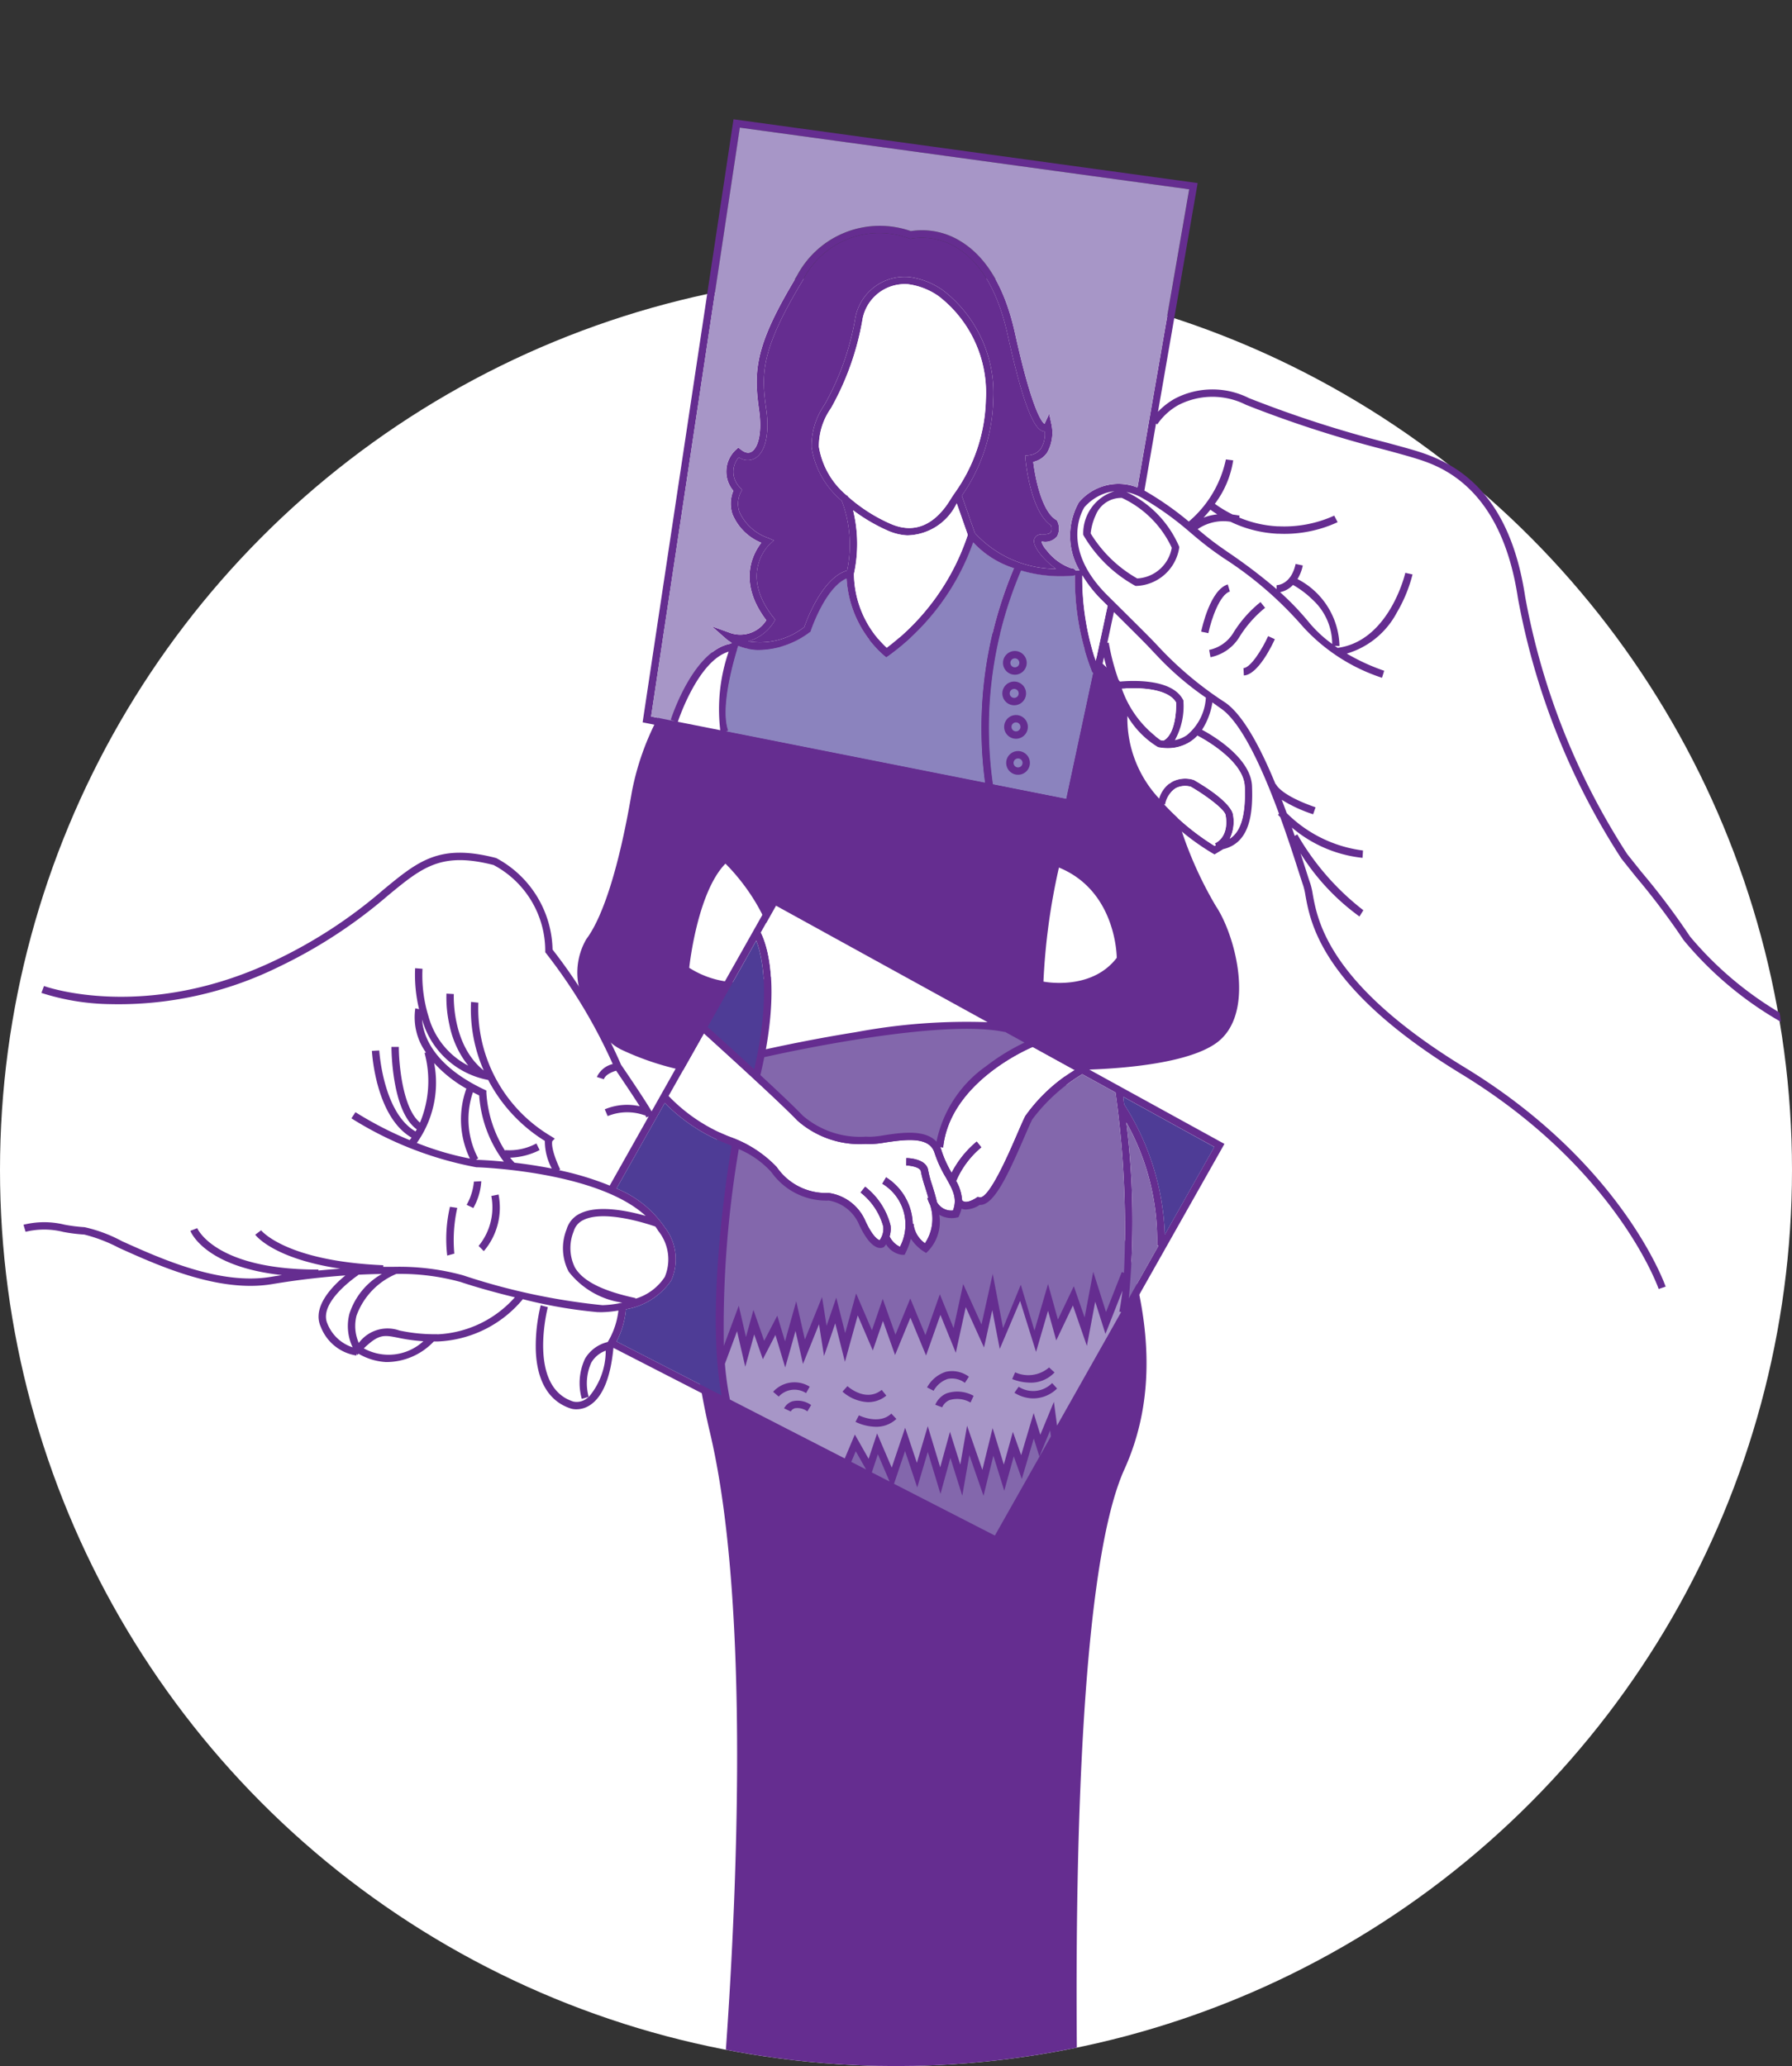 <svg xmlns="http://www.w3.org/2000/svg" xmlns:xlink="http://www.w3.org/1999/xlink" width="95.868" height="110.52" viewBox="0 0 95.868 110.52">
  <rect x="0" y="0" width="95.868" height="110.52" fill="#333333" stroke="none"/>
  <defs>
    <clipPath id="clip-path">
      <path id="Path_709" data-name="Path 709" d="M1982.371,627.586a47.934,47.934,0,0,1-95.868,0c0-26.473,21.461-62.586,47.934-62.586S1982.371,601.113,1982.371,627.586Z" transform="translate(-1886.503 -565)" fill="none"/>
    </clipPath>
  </defs>
  <g id="Group_692" data-name="Group 692" transform="translate(-1886.503 -565)">
    <circle id="Ellipse_299" data-name="Ellipse 299" cx="47.934" cy="47.934" r="47.934" transform="translate(1886.503 579.652)" fill="#fff"/>
    <g id="Group_691" data-name="Group 691" transform="translate(1886.503 565)">
      <g id="Group_690" data-name="Group 690" transform="translate(0)" clip-path="url(#clip-path)">
        <g id="Group_689" data-name="Group 689" transform="translate(1.255 6.38)">
          <g id="Group_639" data-name="Group 639" transform="translate(29.634 27.483)">
            <path id="Path_662" data-name="Path 662" d="M2116.561,794.361a20.719,20.719,0,0,1-2.6-7.14c-.111-1.7-3.01-7-6.547-7.391s-18.136.994-18.136.994a14.288,14.288,0,0,0-3.955,7.422c-.759,4.49-1.67,6.874-2.44,7.891a3.575,3.575,0,0,0,.2,3.884c.425.678.635,1.488,1.647,2.011a14.966,14.966,0,0,0,6.966,1.432s-5.27,6.073-2.2,19.048.333,39.255.333,39.255a35.615,35.615,0,0,0,4.151,1.395,4.609,4.609,0,0,0-.192,2.2c.317.613,4.326,1.386,4.788.656,0,0,.438-1.078.7-1.81q.435.051.877.089c.161.754.484,1.979.484,1.979.345.772,3.923.321,4.25-.271a4.1,4.1,0,0,0,.064-1.791,13.7,13.7,0,0,0,4.321-1.287s-1.08-30.75,2.4-38.435-1.7-16.042-2.989-19.813l-.256-1.546s5.973.1,8.139-1.426S2117.624,795.941,2116.561,794.361Zm-28.171,3.307s.416-4.021,1.937-5.571c0,0,2.872,2.709,2.732,5.934A4.964,4.964,0,0,1,2088.39,797.668Zm18.95.737a34.465,34.465,0,0,1,.829-6.1c3.1,1.264,3.092,4.829,3.092,4.829C2109.891,798.93,2107.34,798.405,2107.34,798.405Z" transform="translate(-2082.407 -779.76)" fill="#652d90"/>
          </g>
          <g id="Group_640" data-name="Group 640" transform="translate(49.043 49.628)">
            <path id="Path_663" data-name="Path 663" d="M2210.048,923.9c-.124.25-.278.607-.457,1.02-.447,1.035-1.5,3.456-2,3.327l-.089-.023-.075.053c-.005,0-.542.375-.76.131a2.4,2.4,0,0,0-.317-1.034,4.8,4.8,0,0,1,1.345-1.8l-.246-.308a5.382,5.382,0,0,0-1.342,1.669,5.8,5.8,0,0,1-.536-1.174,1.43,1.43,0,0,0-.076-.2l.159.017c.362-3.436,4.441-5.228,4.791-5.375l2.245,1.236A8.922,8.922,0,0,0,2210.048,923.9Z" transform="translate(-2205.495 -920.207)" fill="#fff"/>
          </g>
          <g id="Group_641" data-name="Group 641" transform="translate(34.511 48.906)">
            <path id="Path_664" data-name="Path 664" d="M2120.235,920.288a5.042,5.042,0,0,0,3.646,1.25l.208.007a5.068,5.068,0,0,0,.849-.088c1.239-.188,2.373-.286,2.632.562a6.5,6.5,0,0,0,.609,1.324c.359.638.622,1.107.375,1.754a.879.879,0,0,1-.859-.452c-.078-.338-.177-.658-.266-.939a5.5,5.5,0,0,1-.2-.752c-.087-.627-1.056-.66-1.168-.66l-.005.394c.229.006.751.09.782.321a5.731,5.731,0,0,0,.218.816c.058.185.12.384.177.589l-.051.014a1.869,1.869,0,0,0,.146.366,2.338,2.338,0,0,1-.273,2.056,1.449,1.449,0,0,1-.612-1.033h-.041a3.051,3.051,0,0,0-1.428-2.494l-.2.342a2.549,2.549,0,0,1,.942,3.375,1.183,1.183,0,0,1-.55-.544l-.007,0a1.447,1.447,0,0,0,.055-.592,3.805,3.805,0,0,0-1.359-2.078l-.245.309a3.469,3.469,0,0,1,1.212,1.811,1.036,1.036,0,0,1-.194.741c-.1-.032-.376-.2-.752-1.009a2.521,2.521,0,0,0-1.967-1.518l-.026,0-.026,0a3.192,3.192,0,0,1-2.735-1.388,6.388,6.388,0,0,0-2.469-1.6,9.081,9.081,0,0,1-3.316-2.2l1.892-3.354C2116.277,916.571,2119.3,919.305,2120.235,920.288Z" transform="translate(-2113.338 -915.628)" fill="#fff"/>
          </g>
          <g id="Group_642" data-name="Group 642" transform="translate(37.559 22.635)">
            <path id="Path_665" data-name="Path 665" d="M2134.353,754.767a4.621,4.621,0,0,0,2.8-.936l.055-.037.021-.064c.008-.024.773-2.3,1.907-2.783a5.931,5.931,0,0,0,2.011,4.115l.113.094.122-.082a12.669,12.669,0,0,0,4.527-6.057,5.089,5.089,0,0,0,2.182,1.38,21.918,21.918,0,0,0-1.543,11.475l-13.872-2.751.12-.043c-.451-1.266.356-3.951.54-4.526A3.065,3.065,0,0,0,2134.353,754.767Z" transform="translate(-2132.665 -749.017)" fill="#a796c7"/>
          </g>
          <g id="Group_643" data-name="Group 643" transform="translate(51.593 24.133)">
            <path id="Path_666" data-name="Path 666" d="M2225.864,770.733l-3.926-.779a21.414,21.414,0,0,1,1.508-11.44,7.469,7.469,0,0,0,2.814.273l.067-.03a13.61,13.61,0,0,0,.942,5.224l.044-.02Z" transform="translate(-2221.673 -758.515)" fill="#a796c7"/>
          </g>
          <g id="Group_644" data-name="Group 644" transform="translate(37.559 22.635)">
            <path id="Path_667" data-name="Path 667" d="M2134.353,754.767a4.621,4.621,0,0,0,2.8-.936l.055-.037.021-.064c.008-.024.773-2.3,1.907-2.783a5.931,5.931,0,0,0,2.011,4.115l.113.094.122-.082a12.669,12.669,0,0,0,4.527-6.057,5.089,5.089,0,0,0,2.182,1.38,21.918,21.918,0,0,0-1.543,11.475l-13.872-2.751.12-.043c-.451-1.266.356-3.951.54-4.526A3.065,3.065,0,0,0,2134.353,754.767Z" transform="translate(-2132.665 -749.017)" fill="#8b83be"/>
          </g>
          <g id="Group_645" data-name="Group 645" transform="translate(51.593 24.133)">
            <path id="Path_668" data-name="Path 668" d="M2225.864,770.733l-3.926-.779a21.414,21.414,0,0,1,1.508-11.44,7.469,7.469,0,0,0,2.814.273l.067-.03a13.61,13.61,0,0,0,.942,5.224l.044-.02Z" transform="translate(-2221.673 -758.515)" fill="#8b83be"/>
          </g>
          <g id="Group_654" data-name="Group 654">
            <g id="Group_646" data-name="Group 646" transform="translate(24.35 57.518)">
              <path id="Path_669" data-name="Path 669" d="M2049.169,973.276a3.59,3.59,0,0,0,.788-3.029l-.386.079a3.25,3.25,0,0,1-.68,2.671Z" transform="translate(-2048.891 -970.247)" fill="#652d90"/>
            </g>
            <g id="Group_647" data-name="Group 647" transform="translate(23.71 56.808)">
              <path id="Path_670" data-name="Path 670" d="M2045.188,967.175a3.272,3.272,0,0,0,.426-1.433l-.394.02a3.107,3.107,0,0,1-.388,1.242Z" transform="translate(-2044.832 -965.742)" fill="#652d90"/>
            </g>
            <g id="Group_648" data-name="Group 648" transform="translate(22.624 58.175)">
              <path id="Path_671" data-name="Path 671" d="M2038.139,974.411a7.574,7.574,0,0,0-.147,2.61l.38-.105a7.947,7.947,0,0,1,.157-2.445Z" transform="translate(-2037.946 -974.411)" fill="#652d90"/>
            </g>
            <g id="Group_649" data-name="Group 649" transform="translate(0 39.236)">
              <path id="Path_672" data-name="Path 672" d="M1934.574,856.6l-3.815,6.763s-.227.3-.19.337l-2.5,4.438c-.347-.609-1.447-2.222-1.633-2.493a28.634,28.634,0,0,0-3.665-6.163,5.68,5.68,0,0,0-3.006-4.89l-.031-.011c-3.011-.778-4.141.154-6.014,1.7a25.674,25.674,0,0,1-5.776,3.773c-6.952,3.329-12.327,1.4-12.38,1.378l-.138.369a12.532,12.532,0,0,0,3.66.6,19.371,19.371,0,0,0,9.029-1.99,26.375,26.375,0,0,0,5.857-3.825c1.833-1.512,2.844-2.346,5.647-1.625a5.205,5.205,0,0,1,2.761,4.6l0,.065.041.051a28.648,28.648,0,0,1,3.569,5.928,1.247,1.247,0,0,0-.848.694l.375.12c.078-.243.43-.392.655-.457.318.466.885,1.308,1.261,1.9a3.1,3.1,0,0,0-1.869.166l.155.362a2.776,2.776,0,0,1,1.987-.038l.011-.026c.032.057.059.105.073.137l.123-.055-2.085,3.7a15.876,15.876,0,0,0-2.717-.825l.07-.033c-.5-1.066-.442-1.45-.426-1.516l.135-.14-.2-.126a7.927,7.927,0,0,1-3.888-7.145l-.392-.042a8.14,8.14,0,0,0,.678,3.668c-1.736-1.379-1.6-4.06-1.6-4.087l-.394-.023a6.7,6.7,0,0,0,.168,1.711,5.087,5.087,0,0,0,1,2.143,4.22,4.22,0,0,1-2.129-2.64,7.43,7.43,0,0,1-.321-2.542l-.393-.032a7.881,7.881,0,0,0,.209,2.191l-.007,0-.192-.045a3.242,3.242,0,0,0,.57,2.366l-.076.019a5.767,5.767,0,0,1-.244,3.728c-.922-.746-1.133-3.131-1.133-4.049h-.394c0,.147.017,3.447,1.353,4.409-.022.04-.043.078-.064.114-1.739-1-1.939-4.3-1.941-4.332l-.394.021c.008.149.213,3.53,2.121,4.641-.052.072-.09.117-.1.134a19.342,19.342,0,0,1-2.9-1.494l-.218.328a19.181,19.181,0,0,0,6.684,2.618l.012,0h.012c.073,0,6.427.2,9.034,2.6-.931-.265-2.547-.606-3.507-.126a1.35,1.35,0,0,0-.723.849,2.715,2.715,0,0,0,.112,2.26,4.422,4.422,0,0,0,2.867,1.658,5.606,5.606,0,0,1-1.056.136,34.472,34.472,0,0,1-7.468-1.6,12.875,12.875,0,0,0-3.648-.452l0-.008-.014.008q-.292,0-.6,0l0-.084c-5.211-.225-6.523-1.853-6.535-1.87l-.315.237c.046.061,1.006,1.29,4.552,1.816q-.577.043-1.171.1V876.6c-5.523.014-6.474-2.192-6.483-2.215l-.368.143c.034.089.792,1.922,4.9,2.368q-.3.045-.593.094c-2.719.456-5.876-.967-7.966-1.909a7.775,7.775,0,0,0-2-.748,8.57,8.57,0,0,1-1.075-.135,4.556,4.556,0,0,0-2.194.005l.113.377a4.183,4.183,0,0,1,2.015.006,8.881,8.881,0,0,0,1.124.141,8.4,8.4,0,0,1,1.858.713c2.133.962,5.357,2.415,8.193,1.939,1.328-.223,2.661-.378,3.919-.465-.684.558-1.811,1.688-1.311,2.762a2.435,2.435,0,0,0,1.9,1.522l.007-.094.042.063.064-.065a3.279,3.279,0,0,0,1.475.446,3.5,3.5,0,0,0,2.551-1.1c.067,0,.131,0,.2,0a6.249,6.249,0,0,0,4.565-2.263,25.374,25.374,0,0,0,4,.693c.1,0,.2.006.281,0a5.836,5.836,0,0,0,.832-.087,4.2,4.2,0,0,1-.572,1.685,1.922,1.922,0,0,0-1.213.888,3.08,3.08,0,0,0-.174,2.152l.373-.109a1.267,1.267,0,0,1-.125.1.868.868,0,0,1-.7.154c-2.469-.78-1.376-5.008-1.365-5.05l-.381-.1a9.178,9.178,0,0,0-.264,2.384c.054,1.683.708,2.77,1.89,3.144a.954.954,0,0,0,.231.035,1.317,1.317,0,0,0,.793-.231c.673-.449,1.09-1.477,1.24-3.055l20.565,10.551,12.123-21.461L1934.745,856.7Zm-23.839,22.912c-.542-1.163,1.621-2.6,1.643-2.619l-.011-.017c.437-.022.863-.036,1.273-.041a3.772,3.772,0,0,0-1.739,2.136,2.643,2.643,0,0,0,.175,1.789A2.173,2.173,0,0,1,1910.735,879.514Zm1.942,1.3c.8-.767,1.063-.716,1.821-.566a9.557,9.557,0,0,0,1.361.188A2.754,2.754,0,0,1,1912.677,880.818Zm3.931-.754a8.9,8.9,0,0,1-2.033-.2,1.911,1.911,0,0,0-2.17.668,2.256,2.256,0,0,1-.122-1.461,3.845,3.845,0,0,1,2.132-2.233,12.239,12.239,0,0,1,3.438.433c.739.25,1.791.548,2.9.819A5.894,5.894,0,0,1,1916.608,880.064Zm18.118-22.928,11.319,6.231a32.13,32.13,0,0,0-7.042.532c-2.159.343-4.06.749-4.821.917.7-3.9-.012-5.739-.268-6.242Zm14.865,26.538-.726,1.762-.358-1.161-.668,2.253-.443-1.249-.484,1.751-.6-1.95-.548,2.232-.818-2.36-.363,2.08-.552-1.755-.522,1.9-.666-2.2-.582,1.963-.628-1.88-.718,2.135-.784-1.83-.452,1.358-.737-1.3-.54,1.28-6.165-3.163.02,0a16.156,16.156,0,0,1-.266-1.9l.649-1.743.439,1.9.48-1.729.461,1.327.673-1.3.524,1.741.551-1.952.4,1.764.857-2.124.269,1.7.6-1.751.517,2.06.685-2.482.806,1.876.542-1.58.649,1.824.821-2,.837,2.026.768-2.176.823,2.03.532-2.442.977,2.16.442-2,.4,2.076,1.09-2.568.852,2.727.641-2.2.44,1.585.891-1.868.748,2.162.446-2.364.547,1.721.911-2.314c-.045.388-.1.764-.168,1.124l.1.019-3.431,6.075Zm-8.791,4.265-.95-.487.324-.973Zm-1.256-.644-.793-.407.24-.569Zm13.922-18.561a12.86,12.86,0,0,1,1.648,6.591l.075,0-1.591,2.817A43.014,43.014,0,0,0,1953.466,868.733Zm-.125,8.044-.117-.046-.844,2.141-.684-2.154-.461,2.443-.578-1.669-.851,1.784-.528-1.905-.726,2.494-.732-2.454-.948,2.318-.554-2.9-.6,2.711-.98-2.166-.514,2.36-.735-1.812-.772,2.185-.809-1.96-.794,1.936-.681-1.915-.577,1.68-.846-1.97-.586,2.123-.476-1.9-.518,1.509-.244-1.539-.917,2.273-.463-2.048-.6,2.145-.414-1.375-.7,1.347-.575-1.654-.4,1.449-.385-1.673-.8,2.151a56.942,56.942,0,0,1,.8-10.53,4.942,4.942,0,0,1,1.743,1.231,3.6,3.6,0,0,0,3.074,1.521,2.161,2.161,0,0,1,1.621,1.288c.479,1.036.886,1.239,1.118,1.249a.377.377,0,0,0,.17-.03l.043-.019.029-.036c.03-.036.057-.073.083-.111a1.177,1.177,0,0,0,.848.562h.024l.119,0,.052-.107a4.117,4.117,0,0,0,.284-.753,2.368,2.368,0,0,0,.686.682l.131.08.109-.108a2.268,2.268,0,0,0,.59-1.937,1.3,1.3,0,0,0,.609.18,1.218,1.218,0,0,0,.319-.027l.1-.022.04-.089a2,2,0,0,0,.125-.364.68.68,0,0,0,.209.041,1.388,1.388,0,0,0,.759-.244h.011c.736.032,1.474-1.533,2.354-3.569.176-.408.329-.76.448-1a9.308,9.308,0,0,1,2.678-2.421l1.779.979A52.153,52.153,0,0,1,1953.341,876.776Zm-5.281-8.385c-.124.25-.278.607-.456,1.02-.447,1.035-1.5,3.456-2,3.327l-.089-.023-.075.053c-.006,0-.542.375-.76.131a2.4,2.4,0,0,0-.317-1.034,4.8,4.8,0,0,1,1.345-1.8l-.246-.308a5.379,5.379,0,0,0-1.342,1.669,5.787,5.787,0,0,1-.536-1.174,1.4,1.4,0,0,0-.076-.2l.159.017c.362-3.436,4.441-5.228,4.79-5.375l2.245,1.236A8.928,8.928,0,0,0,1948.06,868.391Zm-2.094-2.672a6.543,6.543,0,0,0-2.655,4.039c-.614-.675-1.9-.481-2.8-.345a4.958,4.958,0,0,1-.773.084l-.212-.007a4.7,4.7,0,0,1-3.372-1.128c-.444-.468-1.333-1.307-2.264-2.167q.117-.5.208-.957c1.329-.3,9.483-2.067,12.872-1.345l0-.012,1.046.576A11.251,11.251,0,0,0,1945.967,865.719Zm-12.405.168c-1.009-.929-2.009-1.83-2.494-2.267l2.6-4.617C1933.97,859.772,1934.478,861.856,1933.561,865.887Zm2.312,2.746a5.041,5.041,0,0,0,3.645,1.25l.208.007a5.085,5.085,0,0,0,.849-.088c1.239-.188,2.373-.286,2.632.562a6.5,6.5,0,0,0,.61,1.323c.359.638.623,1.107.374,1.754a.879.879,0,0,1-.858-.452c-.078-.337-.178-.658-.266-.939a5.517,5.517,0,0,1-.2-.752c-.087-.627-1.056-.66-1.168-.66l-.005.394c.229.006.751.09.783.321a5.693,5.693,0,0,0,.218.816c.058.185.12.384.177.589l-.051.014a1.846,1.846,0,0,0,.147.366,2.339,2.339,0,0,1-.273,2.057,1.449,1.449,0,0,1-.612-1.033h-.041a3.051,3.051,0,0,0-1.428-2.494l-.2.342a2.549,2.549,0,0,1,.942,3.375,1.184,1.184,0,0,1-.55-.544l-.007,0a1.45,1.45,0,0,0,.055-.592,3.808,3.808,0,0,0-1.359-2.078l-.245.309a3.469,3.469,0,0,1,1.212,1.811,1.037,1.037,0,0,1-.194.741c-.1-.032-.375-.2-.752-1.009a2.52,2.52,0,0,0-1.967-1.518l-.026,0-.026,0a3.192,3.192,0,0,1-2.735-1.388,6.386,6.386,0,0,0-2.469-1.6,9.081,9.081,0,0,1-3.316-2.2l1.893-3.354C1931.916,864.915,1934.939,867.65,1935.873,868.633Zm-16.548-2.176a8.434,8.434,0,0,0,3.033,3.266,3.133,3.133,0,0,0,.371,1.476c-.717-.142-1.4-.242-1.994-.311q-.124-.131-.235-.269a3.733,3.733,0,0,0,1.579-.408l-.175-.353a3.038,3.038,0,0,1-1.668.356l-.006.036a6.574,6.574,0,0,1-1-3.1l0-.122-.11-.052c-2.784-1.318-3.275-2.936-3.329-3.752A4.54,4.54,0,0,0,1919.325,866.458Zm-2.889-.9a6.932,6.932,0,0,0,1.724,1.368,4.839,4.839,0,0,0,.189,3.742,15.953,15.953,0,0,1-2.84-.837A5.562,5.562,0,0,0,1916.436,865.553Zm2.306,5.178-.064-.011.115-.065a4.474,4.474,0,0,1-.282-3.54c.108.057.219.114.334.17a6.688,6.688,0,0,0,1.32,3.543C1919.393,870.753,1918.858,870.734,1918.742,870.731Zm5.232,5.772a2.356,2.356,0,0,1-.073-1.946.959.959,0,0,1,.521-.608c1.122-.561,3.45.211,3.849.351.056.077.11.156.159.238a2.427,2.427,0,0,1,.344,2.456,2.847,2.847,0,0,1-1.568,1.165l.007-.033C1925.459,877.751,1924.4,877.22,1923.974,876.5Zm5.145.68a2.784,2.784,0,0,0-.351-2.849,5.689,5.689,0,0,0-2.576-2.071l2.582-4.577a9.47,9.47,0,0,0,3.359,2.2l.217.1c-.226,1.337-1.394,8.7-.539,13.343l-5.616-2.881a4.594,4.594,0,0,0,.5-1.723A3.67,3.67,0,0,0,1929.119,877.183Zm-4.413,6.235a2.7,2.7,0,0,1,.138-1.842,1.476,1.476,0,0,1,.771-.638A3.828,3.828,0,0,1,1924.706,883.418Zm21.727,7.411-5.395-2.768.59-1.756.652,1.95.564-1.9.68,2.243.529-1.924.636,2.024.38-2.175.756,2.182.527-2.148.582,1.876.51-1.841.43,1.212.641-2.164.3.964.575-1.4.041.322Zm9.091-16.1a13.772,13.772,0,0,0-2.171-6.966c-.019-.154-.037-.29-.052-.406l4.872,2.682Z" transform="translate(-1894.465 -854.303)" fill="#652d90"/>
            </g>
            <g id="Group_650" data-name="Group 650" transform="translate(63.004 24.883)">
              <path id="Path_673" data-name="Path 673" d="M2295.461,763.272c-.929.277-1.376,2.3-1.424,2.526l.386.081c.163-.778.618-2.07,1.151-2.229Z" transform="translate(-2294.037 -763.272)" fill="#652d90"/>
            </g>
            <g id="Group_651" data-name="Group 651" transform="translate(63.433 25.829)">
              <path id="Path_674" data-name="Path 674" d="M2296.83,772.217a2.352,2.352,0,0,0,1.559-1.1,6.184,6.184,0,0,1,1.363-1.542l-.246-.308a6.457,6.457,0,0,0-1.466,1.666,1.987,1.987,0,0,1-1.281.893l.035.194Z" transform="translate(-2296.76 -769.27)" fill="#652d90"/>
            </g>
            <g id="Group_652" data-name="Group 652" transform="translate(65.273 27.65)">
              <path id="Path_675" data-name="Path 675" d="M2310.1,780.986l-.359-.163c-.318.7-.936,1.69-1.319,1.71l.021.393C2309.2,782.887,2309.96,781.3,2310.1,780.986Z" transform="translate(-2308.427 -780.823)" fill="#652d90"/>
            </g>
            <g id="Group_653" data-name="Group 653" transform="translate(33.13)">
              <path id="Path_676" data-name="Path 676" d="M2160.607,649.188a38.272,38.272,0,0,0-2.587-3.44c-.275-.344-.543-.678-.786-.986a37.716,37.716,0,0,1-5.451-13.753c-.853-5.654-3.728-7.159-5.816-7.8-.391-.12-.935-.268-1.564-.439a61.365,61.365,0,0,1-7.4-2.391,4.342,4.342,0,0,0-3.964.031,3.879,3.879,0,0,0-.9.7l2.122-12.233-24.83-3.412-4.863,32.26,22.959,4.554,1.72-8.034a12.566,12.566,0,0,0,.45,1.491,9.638,9.638,0,0,0,.577,1.277l-.143-.017a6.645,6.645,0,0,0,1.933,5.27,12.887,12.887,0,0,0,3,2.467l.1.056.465-.282c1.461-.341,1.591-1.976,1.54-3.365-.056-1.537-2.182-2.758-2.673-3.019a3.78,3.78,0,0,0,.554-1.466c.148.107.3.219.473.338,1.135.8,2.261,3.363,3.092,5.623l-.056.051c.01.011.052.057.122.127.424,1.166.766,2.237.986,2.925.114.357.2.615.248.758a3.536,3.536,0,0,1,.114.511c.272,1.5.907,5.014,8.328,9.539,8.314,5.07,10.545,11.443,10.567,11.507l.374-.126c-.022-.065-2.291-6.568-10.735-11.717-7.27-4.433-7.883-7.825-8.145-9.273a3.764,3.764,0,0,0-.131-.575c-.05-.135-.135-.4-.243-.743-.081-.254-.175-.547-.279-.867a12,12,0,0,0,3.153,3.376l.207-.336a13.809,13.809,0,0,1-3.533-4.056l-.138.079c-.049-.146-.1-.294-.153-.446a6.956,6.956,0,0,0,3.78,1.621l.026-.393a7.037,7.037,0,0,1-4.081-2q-.129-.353-.267-.713a7.587,7.587,0,0,0,1.68.775l.129-.373c-1.915-.663-2.118-1.236-2.12-1.241l-.02.005c-.77-1.876-1.7-3.667-2.676-4.358a18.9,18.9,0,0,1-3.326-2.726c-.156-.162-.254-.267-.338-.357-.315-.335-.446-.473-2.642-2.648-2.627-2.6-1.287-4.659-1.239-4.733a2.631,2.631,0,0,1,.877-.649,2.266,2.266,0,0,1,.721-.2,2.36,2.36,0,0,0-1.667,2.273l0,.044.016.041a7.275,7.275,0,0,0,2.727,2.677l.052.03.061,0a2.41,2.41,0,0,0,2.279-2.036l.005-.045-.015-.043a5.723,5.723,0,0,0-2.811-2.9,2.934,2.934,0,0,1,.945.379,16.8,16.8,0,0,1,2.486,1.8c.407.345.828.7,1.411,1.11l.331.231a19.726,19.726,0,0,1,4.292,3.711,9.882,9.882,0,0,0,4.206,2.707l.117-.376a10.887,10.887,0,0,1-2-.918,4.461,4.461,0,0,0,2.675-2.191,7.736,7.736,0,0,0,.841-2.044l-.385-.086c-.008.037-.854,3.645-3.62,4.014q-.079-.053-.157-.108l.254.011a4.128,4.128,0,0,0-2.245-3.583,2.319,2.319,0,0,0,.283-.727l-.385-.083c-.24,1.116-.984,1.137-1.016,1.137v.212a29.291,29.291,0,0,0-2.637-2l-.33-.231c-.511-.358-.882-.665-1.256-.98a2.449,2.449,0,0,1,1.755-.395,6.511,6.511,0,0,0,2.5.641l.068,0a6.772,6.772,0,0,0,3.164-.617l-.182-.35a6.47,6.47,0,0,1-2.967.572l-.062,0a6.11,6.11,0,0,1-2.054-.471l.021-.1c-.13-.027-.253-.046-.374-.061a6.766,6.766,0,0,1-.95-.572,5.156,5.156,0,0,0,.981-2.326l-.391-.049a5.98,5.98,0,0,1-1.984,3.323,16.525,16.525,0,0,0-2.187-1.548c-.063-.038-.126-.073-.189-.106l.622-3.585.068.041a3.319,3.319,0,0,1,1.131-1.034,3.976,3.976,0,0,1,3.618-.011,61.641,61.641,0,0,0,7.448,2.408c.627.17,1.167.318,1.552.436,1.266.388,4.627,1.419,5.542,7.481a38.247,38.247,0,0,0,5.531,13.939c.244.308.512.643.788.987a38.443,38.443,0,0,1,2.55,3.386,18.9,18.9,0,0,0,5.322,4.437l.154-.363A18.694,18.694,0,0,1,2160.607,649.188Zm-21.245-18.814a5.019,5.019,0,0,1,1.043.786,3.215,3.215,0,0,1,1.053,2.372,6.692,6.692,0,0,1-1.236-1.149,14.757,14.757,0,0,0-1.551-1.621A1.318,1.318,0,0,0,2139.362,630.374Zm-4.05-3.775a2.88,2.88,0,0,0-.738.176c.115-.123.24-.265.369-.425Q2135.125,626.48,2135.312,626.6Zm-23.735,5.53c-1.866-2.348-.277-3.87-.208-3.933l.222-.2-.275-.122a2.624,2.624,0,0,1-1.574-1.411,1.379,1.379,0,0,1,.077-1.05l.07-.12-.089-.106a1.179,1.179,0,0,1-.086-1.64.808.808,0,0,0,.864.055c.558-.317.79-1.327.6-2.636-.268-1.888-.307-3.14,1.983-6.926a4.563,4.563,0,0,1,5.66-2.2l.06.024.062-.015a3.519,3.519,0,0,1,2.476.515c1.273.8,2.174,2.357,2.678,4.638.778,3.523,1.379,5.116,1.948,5.164h.039a1.5,1.5,0,0,1-.208.915.894.894,0,0,1-.655.358l-.188.024.017.189c.01.115.262,2.787,1.361,3.534a.465.465,0,0,1,0,.363c-.072.106-.267.12-.417.114a.545.545,0,0,0-.328.071.351.351,0,0,0-.16.288c-.016.377.583,1.071,1.175,1.494a5.914,5.914,0,0,1-4.337-1.915l-.7-2a9.3,9.3,0,0,0,1.681-5.134,6.921,6.921,0,0,0-2.692-5.856,4.031,4.031,0,0,0-1.82-.71h-.014a2.687,2.687,0,0,0-2.871,2.3,14.411,14.411,0,0,1-1.63,4.537,3.85,3.85,0,0,0-.692,2.284,4.667,4.667,0,0,0,1.615,2.853,6.693,6.693,0,0,1,.287,3.729c-1.307.378-2.145,2.6-2.292,3.024a3.842,3.842,0,0,1-3,.766,2.4,2.4,0,0,0,1.377-1.041l.067-.116Zm4.251-5.748a9.372,9.372,0,0,0,1.811,1.069,2.952,2.952,0,0,0,1.089.274,3,3,0,0,0,2.644-1.714l.591,1.686a12.454,12.454,0,0,1-4.335,6.044,5.472,5.472,0,0,1-1.754-3.954A7.547,7.547,0,0,0,2115.829,626.38Zm-.3-.8-.027.013a4.274,4.274,0,0,1-1.5-2.61,3.522,3.522,0,0,1,.647-2.062,14.787,14.787,0,0,0,1.671-4.661,2.294,2.294,0,0,1,2.465-1.97,3.669,3.669,0,0,1,1.618.635,6.519,6.519,0,0,1,2.531,5.521,8.96,8.96,0,0,1-1.666,5.007c-.08.117-.148.219-.2.3-.6,1.01-1.656,2.062-3.267,1.336a8.653,8.653,0,0,1-2.246-1.445C2115.544,625.623,2115.535,625.6,2115.524,625.578Zm-4.833,8.27a4.622,4.622,0,0,0,2.8-.936l.055-.038.021-.064c.008-.024.773-2.3,1.907-2.783a5.929,5.929,0,0,0,2.011,4.115l.113.094.123-.082a12.671,12.671,0,0,0,4.527-6.057,5.087,5.087,0,0,0,2.182,1.38,21.915,21.915,0,0,0-1.543,11.475l-13.872-2.751.121-.043c-.452-1.266.356-3.951.54-4.526A3.062,3.062,0,0,0,2110.691,633.849Zm-1.97,4.3-2.269-.45c.08-.241,1.122-3.278,2.719-3.752A9.475,9.475,0,0,0,2108.721,638.144Zm18.508,3.671-3.926-.779a21.41,21.41,0,0,1,1.508-11.44,7.469,7.469,0,0,0,2.814.273l.067-.03a13.607,13.607,0,0,0,.942,5.224l.044-.02Zm5.208-3.117c-.073-.008-.127-.017-.156-.023a5.627,5.627,0,0,1-2.077-2.752c.834-.071,2.456-.041,2.9.734C2133.125,637.152,2133.048,638.366,2132.437,638.7Zm2.725,5.631a12.914,12.914,0,0,1-2.708-2.23l.062.016a1.3,1.3,0,0,1,.579-.877,1.118,1.118,0,0,1,.8-.071c.87.508,1.824,1.233,1.86,1.529l0,.018c.01.044.221,1.085-.576,1.481l.047.1Zm1.617-3.175c.056,1.514-.2,2.4-.8,2.788a2.044,2.044,0,0,0,.168-1.307c-.024-.14-.237-.755-2.071-1.821l-.034-.016a1.515,1.515,0,0,0-1.126.09,1.56,1.56,0,0,0-.713.917,6.288,6.288,0,0,1-1.7-4.419,4.79,4.79,0,0,0,1.608,1.644l.049.02a1.975,1.975,0,0,0,.391.052,2.225,2.225,0,0,0,1.346-.366,2.188,2.188,0,0,0,.352-.3C2134.464,638.546,2136.727,639.75,2136.778,641.154Zm-4.635-6.936a15.951,15.951,0,0,0,2.552,2.177,2.8,2.8,0,0,1-1.018,2.011,1.724,1.724,0,0,1-.639.264,3.768,3.768,0,0,0,.456-2.081l0-.041-.019-.036c-.6-1.167-2.829-1.029-3.418-.971a12.067,12.067,0,0,1-.558-2.086l-.077.011.353-1.648c1.615,1.6,1.749,1.743,2.029,2.041C2131.887,633.95,2131.987,634.055,2132.144,634.219Zm-2.973-3,.27.267-.633,2.955a14.081,14.081,0,0,1-.72-4.583A6.821,6.821,0,0,0,2129.171,631.222Zm3.7-2.839a1.98,1.98,0,0,1-1.849,1.641,6.923,6.923,0,0,1-2.489-2.409,3.085,3.085,0,0,1,.264-.964,1.471,1.471,0,0,1,1.407-.935A5.493,5.493,0,0,1,2132.875,628.383Zm-4.982-2.409a3.661,3.661,0,0,0,.05,3.627l-.215-.009a.267.267,0,0,0-.241-.116,2.864,2.864,0,0,1-1.311-.967,1.176,1.176,0,0,1-.27-.451.36.36,0,0,1,.076,0,.811.811,0,0,0,.76-.286.89.89,0,0,0,.016-.8l-.025-.057-.053-.032c-.754-.452-1.112-2.242-1.213-3.092a1.23,1.23,0,0,0,.737-.487,2.16,2.16,0,0,0,.24-1.514l-.125-.577-.249.541,0,0c-.121-.075-.649-.639-1.579-4.846-.529-2.393-1.492-4.039-2.863-4.892a3.9,3.9,0,0,0-2.707-.571,5.012,5.012,0,0,0-6.088,2.382c-2.241,3.7-2.341,5.033-2.036,7.185.181,1.282-.074,2.048-.409,2.238-.161.092-.353.049-.57-.125l-.129-.1-.125.109a1.588,1.588,0,0,0-.143,2.2,1.8,1.8,0,0,0-.053,1.237,2.8,2.8,0,0,0,1.55,1.544c-.424.542-1.3,2.08.266,4.144a1.64,1.64,0,0,1-1.941.675l-.977-.352.78.686a1.846,1.846,0,0,0,.276.191l-.016.05c-2,.32-3.181,3.922-3.232,4.079l.243.078-1.294-.257,4.748-31.5,24.04,3.3-2.767,15.951A2.765,2.765,0,0,0,2127.893,625.973Z" transform="translate(-2104.574 -605.464)" fill="#652d90"/>
            </g>
          </g>
          <g id="Group_655" data-name="Group 655" transform="translate(33.575 0.443)">
            <path id="Path_677" data-name="Path 677" d="M2130.275,628.342a3.66,3.66,0,0,0,.05,3.627l-.216-.009a.267.267,0,0,0-.241-.116,2.865,2.865,0,0,1-1.311-.967,1.174,1.174,0,0,1-.27-.451.356.356,0,0,1,.075,0,.811.811,0,0,0,.76-.286.89.89,0,0,0,.016-.795l-.025-.057-.053-.032c-.754-.452-1.112-2.242-1.213-3.092a1.232,1.232,0,0,0,.737-.487,2.16,2.16,0,0,0,.24-1.514l-.125-.577-.249.54a.01.01,0,0,1,0,0c-.121-.075-.649-.639-1.579-4.846-.529-2.393-1.492-4.039-2.864-4.893a3.9,3.9,0,0,0-2.707-.571,5.012,5.012,0,0,0-6.088,2.382c-2.241,3.7-2.341,5.033-2.036,7.185.181,1.282-.074,2.048-.409,2.238-.161.092-.353.049-.57-.125l-.128-.1-.125.109a1.587,1.587,0,0,0-.143,2.2,1.8,1.8,0,0,0-.053,1.237,2.8,2.8,0,0,0,1.55,1.544c-.424.542-1.3,2.08.266,4.144a1.64,1.64,0,0,1-1.941.675l-.977-.352.78.686a1.846,1.846,0,0,0,.276.191l-.016.05c-2,.32-3.181,3.922-3.231,4.079l.243.078-1.295-.257,4.748-31.5,24.04,3.3-2.767,15.951A2.765,2.765,0,0,0,2130.275,628.342Z" transform="translate(-2107.402 -608.276)" fill="#a796c7"/>
          </g>
          <g id="Group_656" data-name="Group 656" transform="translate(36.602 43.937)">
            <path id="Path_678" data-name="Path 678" d="M2129.093,891c-1.01-.929-2.009-1.83-2.494-2.266l2.6-4.617C2129.5,884.883,2130.01,886.967,2129.093,891Z" transform="translate(-2126.599 -884.114)" fill="#4e3c96"/>
          </g>
          <g id="Group_657" data-name="Group 657" transform="translate(31.727 52.619)">
            <path id="Path_679" data-name="Path 679" d="M2098.606,948.676a2.784,2.784,0,0,0-.351-2.849,5.692,5.692,0,0,0-2.576-2.071l2.582-4.576a9.469,9.469,0,0,0,3.359,2.2l.217.1c-.226,1.337-1.394,8.7-.539,13.343l-5.616-2.881a4.59,4.59,0,0,0,.5-1.723A3.671,3.671,0,0,0,2098.606,948.676Z" transform="translate(-2095.679 -939.179)" fill="#4e3c96"/>
          </g>
          <g id="Group_658" data-name="Group 658" transform="translate(58.836 52.295)">
            <path id="Path_680" data-name="Path 680" d="M2269.829,944.493a13.768,13.768,0,0,0-2.171-6.966c-.019-.154-.037-.29-.052-.406l4.872,2.682Z" transform="translate(-2267.606 -937.121)" fill="#4e3c96"/>
          </g>
          <g id="Group_659" data-name="Group 659" transform="translate(37.981 6.087)">
            <path id="Path_681" data-name="Path 681" d="M2137.493,664.646c-1.866-2.348-.277-3.87-.208-3.933l.222-.2-.275-.122a2.624,2.624,0,0,1-1.573-1.411,1.377,1.377,0,0,1,.077-1.05l.07-.12-.089-.106a1.179,1.179,0,0,1-.086-1.64.807.807,0,0,0,.864.055c.558-.317.79-1.327.6-2.636-.268-1.888-.308-3.14,1.983-6.926a4.563,4.563,0,0,1,5.661-2.2l.059.024.062-.015a3.519,3.519,0,0,1,2.476.515c1.273.8,2.175,2.357,2.678,4.638.779,3.524,1.379,5.116,1.948,5.164H2152a1.5,1.5,0,0,1-.209.915.894.894,0,0,1-.655.358l-.188.024.017.189c.01.115.262,2.787,1.361,3.534a.463.463,0,0,1,0,.363c-.073.105-.267.12-.417.114a.545.545,0,0,0-.327.071.351.351,0,0,0-.16.288c-.016.377.583,1.071,1.175,1.494a5.916,5.916,0,0,1-4.337-1.915l-.7-2a9.3,9.3,0,0,0,1.681-5.134,6.922,6.922,0,0,0-2.692-5.856,4.029,4.029,0,0,0-1.82-.71h-.014a2.687,2.687,0,0,0-2.871,2.3,14.41,14.41,0,0,1-1.63,4.537,3.854,3.854,0,0,0-.692,2.284,4.667,4.667,0,0,0,1.616,2.853,6.693,6.693,0,0,1,.287,3.729c-1.308.378-2.145,2.6-2.292,3.024a3.842,3.842,0,0,1-3,.766,2.4,2.4,0,0,0,1.377-1.041l.067-.116Z" transform="translate(-2135.341 -644.07)" fill="#652d90"/>
          </g>
          <g id="Group_660" data-name="Group 660" transform="translate(52.4 28.444)">
            <path id="Path_682" data-name="Path 682" d="M2227.4,787.124a.634.634,0,1,0-.607-.661A.635.635,0,0,0,2227.4,787.124Zm.037-.874a.24.24,0,1,1-.25.23A.24.24,0,0,1,2227.434,786.251Z" transform="translate(-2226.789 -785.856)" fill="#652d90"/>
          </g>
          <g id="Group_661" data-name="Group 661" transform="translate(52.368 30.077)">
            <path id="Path_683" data-name="Path 683" d="M2227.195,797.48a.634.634,0,1,0-.606-.661A.635.635,0,0,0,2227.195,797.48Zm.037-.874a.24.24,0,1,1-.25.23A.241.241,0,0,1,2227.232,796.606Z" transform="translate(-2226.588 -796.211)" fill="#652d90"/>
          </g>
          <g id="Group_662" data-name="Group 662" transform="translate(52.464 31.869)">
            <path id="Path_684" data-name="Path 684" d="M2228.461,808.238a.634.634,0,1,0-.661.606A.635.635,0,0,0,2228.461,808.238Zm-.874-.038a.24.24,0,1,1,.229.25A.24.24,0,0,1,2227.588,808.2Z" transform="translate(-2227.193 -807.576)" fill="#652d90"/>
          </g>
          <g id="Group_663" data-name="Group 663" transform="translate(52.573 33.796)">
            <path id="Path_685" data-name="Path 685" d="M2228.547,819.8a.634.634,0,1,0,.607.661A.635.635,0,0,0,2228.547,819.8Zm-.038.874a.24.24,0,1,1,.251-.23A.24.24,0,0,1,2228.509,820.674Z" transform="translate(-2227.885 -819.799)" fill="#652d90"/>
          </g>
          <g id="Group_664" data-name="Group 664" transform="translate(39.45 42.069)">
            <path id="Path_686" data-name="Path 686" d="M2145.467,872.268l11.319,6.231a32.13,32.13,0,0,0-7.041.532c-2.159.343-4.06.749-4.821.917.7-3.9-.012-5.739-.268-6.242Z" transform="translate(-2144.656 -872.268)" fill="#fff"/>
          </g>
          <g id="Group_670" data-name="Group 670" transform="translate(37.43 48.655)">
            <g id="Group_665" data-name="Group 665" transform="translate(7.955 22.757)">
              <path id="Path_687" data-name="Path 687" d="M2183.25,1059.819l-.95-.487.324-.973Z" transform="translate(-2182.299 -1058.359)" fill="#8367ac"/>
            </g>
            <g id="Group_666" data-name="Group 666" transform="translate(6.856 22.597)">
              <path id="Path_688" data-name="Path 688" d="M2176.119,1058.319l-.793-.407.24-.569Z" transform="translate(-2175.326 -1057.343)" fill="#8367ac"/>
            </g>
            <g id="Group_667" data-name="Group 667" transform="translate(0 2.424)">
              <path id="Path_689" data-name="Path 689" d="M2153.293,940.039l-.117-.046-.844,2.141-.684-2.154-.461,2.443-.578-1.669-.851,1.785-.528-1.905-.726,2.494-.732-2.454-.948,2.318-.554-2.9-.6,2.71-.979-2.166-.514,2.36-.735-1.812-.772,2.185-.809-1.96-.794,1.936-.681-1.915-.577,1.68-.846-1.97-.585,2.123-.477-1.9-.518,1.509-.244-1.539-.917,2.273-.463-2.048-.6,2.145-.414-1.375-.7,1.347-.575-1.654-.4,1.449-.385-1.673-.8,2.151a56.943,56.943,0,0,1,.8-10.53,4.939,4.939,0,0,1,1.743,1.231,3.6,3.6,0,0,0,3.074,1.521,2.161,2.161,0,0,1,1.621,1.288c.48,1.037.886,1.239,1.118,1.249a.373.373,0,0,0,.169-.03l.043-.019.029-.036c.03-.036.057-.074.083-.111a1.176,1.176,0,0,0,.848.562h.024l.12,0,.052-.107a4.118,4.118,0,0,0,.284-.753,2.365,2.365,0,0,0,.686.682l.131.08.109-.108a2.269,2.269,0,0,0,.59-1.937,1.3,1.3,0,0,0,.609.179,1.207,1.207,0,0,0,.319-.027l.1-.022.04-.089a2.006,2.006,0,0,0,.125-.364.672.672,0,0,0,.209.041,1.389,1.389,0,0,0,.759-.244h.011c.736.032,1.474-1.533,2.354-3.569.176-.408.328-.76.448-1a9.306,9.306,0,0,1,2.678-2.421l1.779.979A52.182,52.182,0,0,1,2153.293,940.039Z" transform="translate(-2131.847 -929.408)" fill="#8367ac"/>
            </g>
            <g id="Group_668" data-name="Group 668" transform="translate(2)">
              <path id="Path_690" data-name="Path 690" d="M2156.6,916.031a6.546,6.546,0,0,0-2.655,4.039c-.615-.675-1.9-.481-2.8-.345a4.967,4.967,0,0,1-.773.084l-.212-.007a4.7,4.7,0,0,1-3.372-1.128c-.445-.468-1.334-1.307-2.264-2.167q.117-.5.208-.957c1.33-.3,9.484-2.067,12.873-1.345l0-.012,1.046.576A11.255,11.255,0,0,0,2156.6,916.031Z" transform="translate(-2144.53 -914.033)" fill="#8367ac"/>
            </g>
            <g id="Group_669" data-name="Group 669" transform="translate(9.143 21.483)">
              <path id="Path_691" data-name="Path 691" d="M2195.23,1055.906l-5.395-2.768.59-1.756.652,1.95.564-1.9.68,2.243.529-1.924.636,2.024.38-2.176.757,2.182.527-2.149.582,1.876.509-1.841.43,1.212.641-2.164.3.964.575-1.4.041.322Z" transform="translate(-2189.835 -1050.282)" fill="#8367ac"/>
            </g>
          </g>
          <g id="Group_671" data-name="Group 671" transform="translate(59.001 53.666)">
            <path id="Path_692" data-name="Path 692" d="M2268.651,945.818a12.857,12.857,0,0,1,1.648,6.591l.074,0-1.591,2.817A42.992,42.992,0,0,0,2268.651,945.818Z" transform="translate(-2268.651 -945.818)" fill="#8367ac"/>
          </g>
          <g id="Group_672" data-name="Group 672" transform="translate(37.523 62.668)">
            <path id="Path_693" data-name="Path 693" d="M2150.04,1008.846l-.726,1.762-.357-1.161-.668,2.253-.443-1.249-.485,1.751-.6-1.95-.548,2.232-.818-2.36-.363,2.08-.552-1.755-.522,1.9-.666-2.2-.582,1.963-.628-1.88-.718,2.135-.784-1.83-.452,1.358-.737-1.3-.54,1.28-6.165-3.163.02,0a16.207,16.207,0,0,1-.266-1.9l.649-1.743.439,1.9.48-1.729.461,1.327.673-1.3.524,1.741.551-1.952.4,1.764.857-2.124.269,1.7.6-1.751.518,2.06.685-2.482.806,1.876.543-1.58.648,1.823.821-2,.837,2.026.768-2.176.823,2.03.532-2.442.977,2.16.442-2,.4,2.076,1.09-2.567.852,2.727.641-2.2.439,1.585.891-1.869.749,2.163.446-2.364.547,1.721.911-2.314c-.045.388-.1.764-.169,1.124l.1.019-3.431,6.075Z" transform="translate(-2132.437 -1002.906)" fill="#a796c7"/>
          </g>
          <g id="Group_673" data-name="Group 673" transform="translate(44.384 20.546)">
            <path id="Path_694" data-name="Path 694" d="M2175.952,736.137a9.371,9.371,0,0,0,1.81,1.069,2.956,2.956,0,0,0,1.089.274,3,3,0,0,0,2.644-1.714l.591,1.686a12.452,12.452,0,0,1-4.335,6.044,5.473,5.473,0,0,1-1.754-3.955A7.549,7.549,0,0,0,2175.952,736.137Z" transform="translate(-2175.952 -735.767)" fill="#fff"/>
          </g>
          <g id="Group_674" data-name="Group 674" transform="translate(42.546 8.824)">
            <path id="Path_695" data-name="Path 695" d="M2165.825,672.716l-.027.013a4.276,4.276,0,0,1-1.5-2.61,3.522,3.522,0,0,1,.647-2.062,14.776,14.776,0,0,0,1.671-4.661,2.3,2.3,0,0,1,2.465-1.97,3.67,3.67,0,0,1,1.618.635,6.52,6.52,0,0,1,2.531,5.521,8.962,8.962,0,0,1-1.666,5.007c-.079.117-.148.219-.2.3-.6,1.01-1.657,2.062-3.267,1.336a8.657,8.657,0,0,1-2.246-1.445C2165.846,672.76,2165.836,672.738,2165.825,672.716Z" transform="translate(-2164.292 -661.426)" fill="#fff"/>
          </g>
          <g id="Group_675" data-name="Group 675" transform="translate(35.008 28.479)">
            <path id="Path_696" data-name="Path 696" d="M2118.754,790.279l-2.269-.45c.08-.241,1.122-3.278,2.719-3.752A9.471,9.471,0,0,0,2118.754,790.279Z" transform="translate(-2116.485 -786.077)" fill="#fff"/>
          </g>
          <g id="Group_676" data-name="Group 676" transform="translate(56.643 24.397)">
            <path id="Path_697" data-name="Path 697" d="M2254.781,761.551l.27.267-.633,2.955a14.092,14.092,0,0,1-.72-4.583A6.836,6.836,0,0,0,2254.781,761.551Z" transform="translate(-2253.698 -760.19)" fill="#fff"/>
          </g>
          <g id="Group_685" data-name="Group 685" transform="translate(40.105 66.769)">
            <g id="Group_677" data-name="Group 677" transform="translate(3.711 1.001)">
              <path id="Path_698" data-name="Path 698" d="M2174.693,1035.771l-.247-.307c-.845.679-1.792-.163-1.833-.2l-.132.146-.133.146a2.211,2.211,0,0,0,1.308.561A1.509,1.509,0,0,0,2174.693,1035.771Z" transform="translate(-2172.348 -1035.265)" fill="#652d90"/>
            </g>
            <g id="Group_678" data-name="Group 678" transform="translate(4.408 2.468)">
              <path id="Path_699" data-name="Path 699" d="M2176.945,1044.663l-.09.175-.09.175a2.645,2.645,0,0,0,1,.26,1.572,1.572,0,0,0,1.187-.416l-.271-.286C2178.018,1045.2,2176.956,1044.668,2176.945,1044.663Z" transform="translate(-2176.765 -1044.57)" fill="#652d90"/>
            </g>
            <g id="Group_679" data-name="Group 679" transform="translate(8.236 0.192)">
              <path id="Path_700" data-name="Path 700" d="M2202.143,1030.555a1.143,1.143,0,0,1,.923.209l.215-.331a1.518,1.518,0,0,0-1.238-.26,1.762,1.762,0,0,0-1,.833l.35.181A1.364,1.364,0,0,1,2202.143,1030.555Z" transform="translate(-2201.043 -1030.131)" fill="#652d90"/>
            </g>
            <g id="Group_680" data-name="Group 680" transform="translate(8.676 1.285)">
              <path id="Path_701" data-name="Path 701" d="M2204.448,1037.161a1.154,1.154,0,0,0-.615.613l.37.137a.75.75,0,0,1,.4-.389,1.432,1.432,0,0,1,1.117.134l.163-.359A1.79,1.79,0,0,0,2204.448,1037.161Z" transform="translate(-2203.834 -1037.064)" fill="#652d90"/>
            </g>
            <g id="Group_681" data-name="Group 681" transform="translate(12.791)">
              <path id="Path_702" data-name="Path 702" d="M2232.194,1029.182l-.291-.267a1.7,1.7,0,0,1-1.817.26l-.078.181-.078.181a2.653,2.653,0,0,0,.863.187A1.732,1.732,0,0,0,2232.194,1029.182Z" transform="translate(-2229.93 -1028.915)" fill="#652d90"/>
            </g>
            <g id="Group_682" data-name="Group 682" transform="translate(12.909 0.834)">
              <path id="Path_703" data-name="Path 703" d="M2230.909,1034.4l-.227.322a1.933,1.933,0,0,0,.94.3,1.824,1.824,0,0,0,1.343-.527l-.266-.291A1.425,1.425,0,0,1,2230.909,1034.4Z" transform="translate(-2230.682 -1034.202)" fill="#652d90"/>
            </g>
            <g id="Group_683" data-name="Group 683" transform="translate(0 0.796)">
              <path id="Path_704" data-name="Path 704" d="M2150.576,1034.543l.194-.343a1.537,1.537,0,0,0-1.958.273l.3.256A1.147,1.147,0,0,1,2150.576,1034.543Z" transform="translate(-2148.812 -1033.966)" fill="#652d90"/>
            </g>
            <g id="Group_684" data-name="Group 684" transform="translate(0.587 1.772)">
              <path id="Path_705" data-name="Path 705" d="M2152.989,1040.192a.757.757,0,0,0-.453.38l.357.167a.37.37,0,0,1,.22-.173.9.9,0,0,1,.67.168l.2-.339A1.233,1.233,0,0,0,2152.989,1040.192Z" transform="translate(-2152.536 -1040.155)" fill="#652d90"/>
            </g>
          </g>
          <g id="Group_686" data-name="Group 686" transform="translate(61.009 35.66)">
            <path id="Path_706" data-name="Path 706" d="M2284.1,834.825a12.923,12.923,0,0,1-2.708-2.23l.063.016a1.3,1.3,0,0,1,.578-.877,1.118,1.118,0,0,1,.8-.071c.87.508,1.824,1.233,1.86,1.529l0,.018c.009.044.221,1.085-.577,1.481l.047.1Z" transform="translate(-2281.389 -831.62)" fill="#fff"/>
          </g>
          <g id="Group_687" data-name="Group 687" transform="translate(59.048 31.922)">
            <path id="Path_707" data-name="Path 707" d="M2275.234,811.684c.056,1.514-.2,2.4-.8,2.788a2.045,2.045,0,0,0,.168-1.307c-.024-.141-.237-.755-2.071-1.821l-.034-.016a1.515,1.515,0,0,0-1.126.09,1.558,1.558,0,0,0-.713.917,6.288,6.288,0,0,1-1.7-4.419,4.787,4.787,0,0,0,1.608,1.644l.049.02a1.965,1.965,0,0,0,.391.052,2.225,2.225,0,0,0,1.346-.366,2.171,2.171,0,0,0,.351-.3C2272.92,809.075,2275.183,810.28,2275.234,811.684Z" transform="translate(-2268.948 -807.916)" fill="#fff"/>
          </g>
          <g id="Group_688" data-name="Group 688" transform="translate(58.759 30.433)">
            <path id="Path_708" data-name="Path 708" d="M2269.35,801.275c-.073-.008-.127-.017-.156-.023a5.629,5.629,0,0,1-2.078-2.752c.834-.071,2.457-.041,2.9.733C2270.038,799.729,2269.961,800.943,2269.35,801.275Z" transform="translate(-2267.116 -798.474)" fill="#fff"/>
          </g>
        </g>
      </g>
    </g>
  </g>
</svg>

